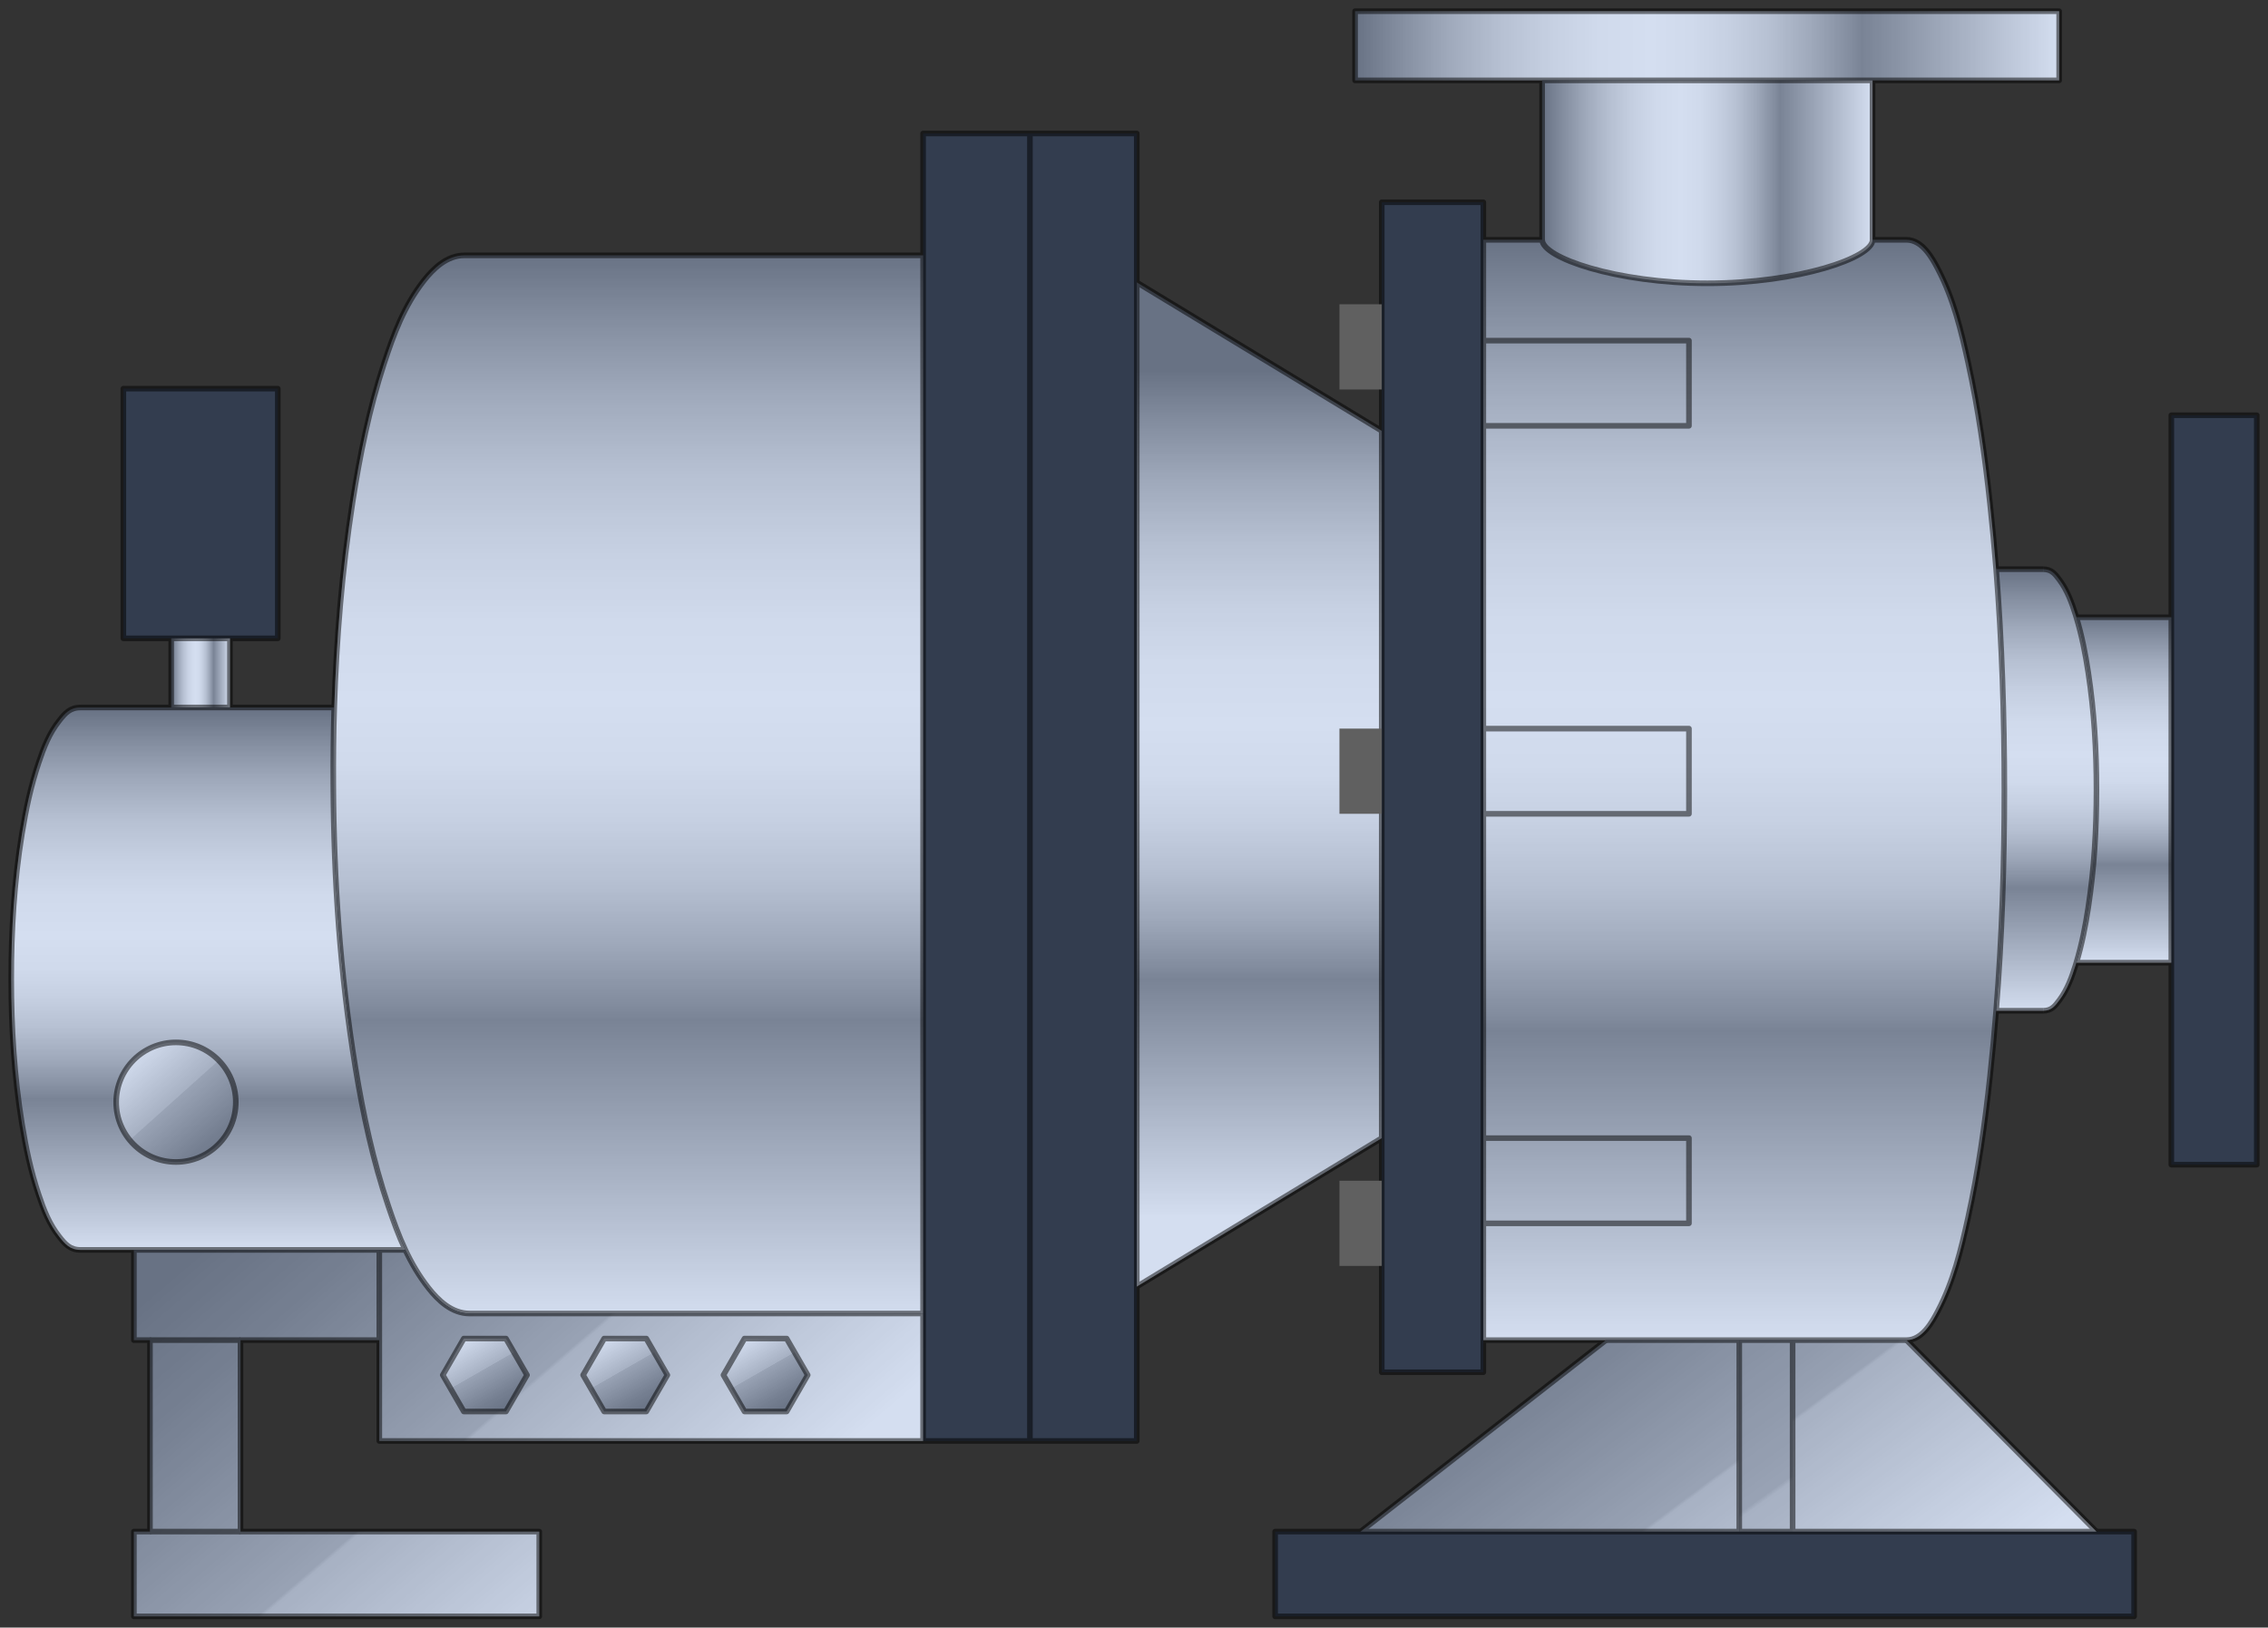<?xml version="1.0" encoding="utf-8"?>
<!-- Generator: Adobe Illustrator 15.1.0, SVG Export Plug-In . SVG Version: 6.00 Build 0)  -->
<!DOCTYPE svg PUBLIC "-//W3C//DTD SVG 1.1//EN" "http://www.w3.org/Graphics/SVG/1.1/DTD/svg11.dtd">
<svg version="1.1" id="Layer_1" xmlns="http://www.w3.org/2000/svg" preserveAspectRatio="none"  xmlns:xlink="http://www.w3.org/1999/xlink" x="0px" y="0px"
	   viewBox="0 0 202 145" xmlns:agg="http://www.example.com" xml:space="preserve">
	 
<rect x="0" y="0" width="202" height="145" fill="#333333" stroke="none"/>
	 
<agg:params>
	<agg:param type="C" name="color" description="Color" cssAttributes="fill" classes="color"/>
	<agg:param type="F" name="saturation" description="Saturation" min="0" max="1" cssAttributes="opacity" classes="color"/>
</agg:params>

<style type="text/css" >
   <![CDATA[

	.stroke,.thin,.thick{
		stroke-linecap:butt;
		stroke-linejoin:round;
		stroke: black;
		fill:none;
		opacity:0.5;
	}

	.stroke{stroke-width:0.5;}

	.thin {stroke-width:0.25;}

	.thick {stroke-width:0.75;}
	
	.color {
		fill:#3664BF;
		opacity:0.2;
	}

      ]]>
</style>

<defs>
	<linearGradient id="cyl" gradientUnits="userSpaceOnUse">
		<stop  offset="0" style="stop-color:#757575"/>
		<stop  offset="0.058" style="stop-color:#959595"/>
		<stop  offset="0.132" style="stop-color:#BABABA"/>
		<stop  offset="0.206" style="stop-color:#D7D7D7"/>
		<stop  offset="0.279" style="stop-color:#EBEBEB"/>
		<stop  offset="0.351" style="stop-color:#F8F8F8"/>
		<stop  offset="0.42" style="stop-color:#FCFCFC"/>
		<stop  offset="0.475" style="stop-color:#F8F8F8"/>
		<stop  offset="0.532" style="stop-color:#EBEBEB"/>
		<stop  offset="0.59" style="stop-color:#D7D7D7"/>
		<stop  offset="0.648" style="stop-color:#BABABA"/>
		<stop  offset="0.707" style="stop-color:#959595"/>
		<stop  offset="0.72" style="stop-color:#8B8B8B"/>
		<stop  offset="1" style="stop-color:#FCFCFC"/>
	</linearGradient>
	
	<linearGradient id="cyl_1" xlink:href="#cyl" gradientUnits="userSpaceOnUse" x1="197.194" y1="36.994" x2="197.194" y2="103.883"/>
	<linearGradient id="cyl_2" xlink:href="#cyl" gradientUnits="userSpaceOnUse" x1="189.159" y1="54.679" x2="189.159" y2="85.743"/>	
	<linearGradient id="cyl_3" xlink:href="#cyl" gradientUnits="userSpaceOnUse" x1="182.251" y1="50.708" x2="182.251" y2="90.125"/>	
	<linearGradient id="cyl_4" xlink:href="#cyl" gradientUnits="userSpaceOnUse" x1="120.689" y1="4.08" x2="183.4" y2="4.08"/>
	<linearGradient id="cyl_5" xlink:href="#cyl" gradientUnits="userSpaceOnUse" x1="137.35" y1="14.263" x2="166.779" y2="14.263"/>
	<linearGradient id="cyl_6" xlink:href="#cyl" gradientUnits="userSpaceOnUse" x1="155.314" y1="21.244" x2="155.314" y2="119.267"/>	
	<linearGradient id="cyl_7" xlink:href="#cyl" gradientUnits="userSpaceOnUse" x1="127.589" y1="17.792" x2="127.589" y2="123.524"/>	
	<linearGradient id="cyl_8" xlink:href="#cyl" gradientUnits="userSpaceOnUse" x1="112.155" y1="32.892" x2="112.155" y2="108.398"/>
	<linearGradient id="cyl_9" xlink:href="#cyl" gradientUnits="userSpaceOnUse" x1="91.731" y1="11.752" x2="91.731" y2="129.102"/>
	<linearGradient id="cyl_10" xlink:href="#cyl" gradientUnits="userSpaceOnUse" x1="15.246" y1="59.949" x2="20.482" y2="59.949"/>
	<linearGradient id="cyl_11" xlink:href="#cyl" gradientUnits="userSpaceOnUse" x1="10.987" y1="45.747" x2="24.741" y2="45.747"/>	
	<linearGradient id="cyl_12" xlink:href="#cyl" gradientUnits="userSpaceOnUse" x1="18.55" y1="63.092" x2="18.55" y2="111.415"/>	
	<linearGradient id="cyl_13" xlink:href="#cyl" gradientUnits="userSpaceOnUse" x1="55.95" y1="22.538" x2="55.95" y2="117.453"/>

	<linearGradient id="bolt_1" xlink:href="#cyl" gradientUnits="userSpaceOnUse" x1="141.306" y1="29.809" x2="141.306" y2="38.175"/>
	
	<linearGradient id="flat" gradientUnits="userSpaceOnUse">
		<stop  offset="0" style="stop-color:#757575"/>
		<stop  offset="0.193" style="stop-color:#868686"/>
		<stop  offset="0.558" style="stop-color:#B2B2B2"/>
		<stop  offset="0.564" style="stop-color:#C4C4C4"/>
		<stop  offset="1" style="stop-color:#FCFCFC"/>
	</linearGradient>
	
	<linearGradient id="nut_1" xlink:href="#flat" gradientUnits="userSpaceOnUse" x1="44.999" y1="125.664" x2="41.349" y2="119.29"/>

	<linearGradient id="flat_1" xlink:href="#flat" gradientUnits="userSpaceOnUse" x1="128.016" y1="109.401" x2="157.609" y2="147.717"/>
	<linearGradient id="flat_2" xlink:href="#flat" gradientUnits="userSpaceOnUse" x1="128.816" y1="115.483" x2="157.813" y2="154.555"/>
	<linearGradient id="flat_3" xlink:href="#flat" gradientUnits="userSpaceOnUse" x1="138.017" y1="101.043" x2="176.963" y2="155.368"/>
	<linearGradient id="flat_4" xlink:href="#flat" gradientUnits="userSpaceOnUse" x1="147.397" y1="101.693" x2="176.396" y2="140.767"/>
	<linearGradient id="flat_5" xlink:href="#flat" gradientUnits="userSpaceOnUse" x1="35.15" y1="95.989" x2="68.375" y2="134.823"/>
	<linearGradient id="flat_6" xlink:href="#flat" gradientUnits="userSpaceOnUse" x1="12.398" y1="115.454" x2="45.621" y2="154.286"/>
	
	<linearGradient id="button_1" xlink:href="#flat" gradientUnits="userSpaceOnUse" x1="7.082" y1="89.918" x2="24.556" y2="106.745"/>
	<linearGradient id="button_2" xlink:href="#flat" gradientUnits="userSpaceOnUse" x1="20.24" y1="103.285" x2="11.826" y2="93.9"/>
	
	<polygon id="font-nut" points="46.938,122.499 45.062,119.25 41.31,119.25 39.435,122.499 41.31,125.747 45.062,125.747 "/>
	<rect id="bolt" x="132.186" y="30.344"  />
	
	
</defs>	
	 
<g id="cylParts">
	<rect x="193.389" y="36.994" fill="url(#cyl_1)"  />
	<path fill="url(#cyl_2)" d="M193.389,54.992v30.772h-8.46c0.485-1.611,0.809-3.249,1.061-4.918
		c0.531-3.481,0.732-6.95,0.732-10.471c0-3.514-0.201-6.983-0.732-10.464c-0.251-1.67-0.575-3.307-1.061-4.918H193.389z"/>
	<path fill="url(#cyl_3)" d="M185.989,59.91c0.531,3.481,0.732,6.95,0.732,10.464c0,3.521-0.201,6.989-0.732,10.471
		c-0.251,1.67-0.575,3.307-1.061,4.918c-0.02,0.071-0.045,0.142-0.064,0.213c-0.35,1.1-0.719,2.149-1.425,3.1
		c-0.395,0.531-0.705,0.971-1.469,0.971h-4.188c0.519-6.549,0.732-13.092,0.732-19.673c0-6.575-0.214-13.124-0.732-19.667h4.188
		c0.764,0,1.074,0.44,1.469,0.964c0.706,0.958,1.075,2.006,1.425,3.106c0.019,0.071,0.044,0.143,0.064,0.214
		C185.414,56.603,185.738,58.24,185.989,59.91z"/>
		
	<polygon fill="url(#cyl_4)" points="183.4,1 183.4,7.161 120.689,7.161 120.689,1 	"/>
	
	<path fill="url(#cyl_6)" d="M177.782,50.708c0.519,6.543,0.732,13.092,0.732,19.667c0,6.581-0.214,13.124-0.732,19.673
		c-0.155,1.941-0.336,3.876-0.543,5.818c-0.453,4.239-1.042,8.439-1.954,12.607c-0.635,2.873-1.295,5.668-2.687,8.322
		c-0.498,0.952-1.384,2.595-2.796,2.595c-3.378,0-34.045,0-37.688,0V21.366c1.747,0,36.68,0,37.688,0
		c1.412,0,2.298,1.644,2.796,2.595c1.392,2.66,2.052,5.449,2.687,8.329c0.913,4.167,1.501,8.361,1.954,12.6
		C177.446,46.831,177.627,48.766,177.782,50.708z"/>
	<rect x="123.065" y="18.02" fill="url(#cyl_7)"  />
	<polygon fill="url(#cyl_8)" points="123.065,38.386 123.065,101.393 101.246,114.621 101.246,25.158 	"/>
	<rect x="82.217" y="11.891" fill="url(#cyl_9)"  />
	<path fill="url(#cyl_10)" d="M20.482,56.868v6.161c-1.748,0-3.488,0-5.236,0v-6.161H20.482z"/>
	<rect x="10.987" y="34.626" fill="url(#cyl_11)"  />
	<path fill="url(#cyl_12)" d="M34.585,107.437c0.453,1.346,0.926,2.66,1.515,3.915c-0.771,0-27.34,0-28.919,0
		c-0.945,0-1.385-0.518-1.896-1.165c-0.906-1.139-1.392-2.407-1.838-3.747c-0.699-2.064-1.139-4.167-1.488-6.31
		C1.259,95.827,1,91.542,1,87.194c0-4.349,0.259-8.64,0.958-12.937c0.35-2.148,0.79-4.252,1.488-6.316
		c0.447-1.34,0.932-2.608,1.838-3.747c0.511-0.647,0.952-1.165,1.896-1.165c2.686,0,19.495,0,22.589,0
		c-0.071,2.291-0.097,4.595-0.084,6.905c0.045,8.464,0.595,16.819,1.974,25.193C32.353,99.309,33.22,103.405,34.585,107.437z"/>
	<path fill="url(#cyl_13)" d="M36.1,111.352c-0.589-1.255-1.062-2.569-1.515-3.915c-1.366-4.031-2.233-8.128-2.925-12.309
		c-1.379-8.374-1.929-16.729-1.974-25.193c-0.013-2.311,0.013-4.615,0.084-6.905c0.194-6.128,0.693-12.218,1.638-18.314
		c0.647-4.181,1.476-8.283,2.796-12.322c0.861-2.627,1.773-5.112,3.515-7.352c0.854-1.094,2.071-2.297,3.657-2.291
		c13.612,0,27.23,0,40.842,0v94.27c-13.462,0-26.926,0-40.382,0c-1.599,0-2.809-1.177-3.669-2.271
		C37.317,113.668,36.657,112.536,36.1,111.352z"/>
		
	<path fill="url(#cyl_5)" d="M137.35,7.161v14.205c0,1.585,6.588,3.871,14.715,3.871s14.715-2.286,14.715-3.871V7.161
	H137.35z"/>
</g>

<g id="button">
	<rect x="7.473" y="89.993" fill="url(#button_1)"  />
	<circle fill="url(#button_2)" cx="15.674" cy="98.192" r="5.327"/>
</g>

<g id="bolts">
	<use xlink:href="#bolt" fill="url(#bolt_1)"/>
	<use xlink:href="#bolt" fill="url(#bolt_1)" transform="translate(0 34.566)"/>
	<use xlink:href="#bolt" fill="url(#bolt_1)" transform="translate(0 71.049)"/>
</g>

<g id="planar">
	<rect x="113.57" y="136.448" fill="url(#flat_1)"  />
	<path fill="url(#flat_2)" d="M154.909,119.389v17.059h-33.728l21.857-17.059C146.993,119.389,150.955,119.389,154.909,119.389z"
		/>
	<path fill="url(#flat_3)" d="M159.66,119.389v17.059h-4.751v-17.059C156.495,119.389,158.074,119.389,159.66,119.389z"/>
	<path fill="url(#flat_4)" d="M169.802,119.389l16.919,17.059H159.66v-17.059C163.039,119.389,166.424,119.389,169.802,119.389z"
		/>
	<path fill="url(#flat_5)" d="M82.217,117.021v11.352H33.783v-8.983v-8.038c0.77,0,1.546,0,2.317,0
		c0.557,1.185,1.217,2.317,2.065,3.398c0.861,1.094,2.07,2.271,3.669,2.271C55.291,117.021,68.754,117.021,82.217,117.021z"/>
	<path fill="url(#flat_6)" d="M21.42,136.448v-17.059h12.363v-8.038c-7.288,0-14.576,0-21.858,0v8.038h1.431v17.059h-1.431V144
		h36.104v-7.552H21.42z"/>
</g>

<use xlink:href="#font-nut" fill="url(#nut_1)"/>
<use xlink:href="#font-nut" fill="url(#nut_1)" transform="translate(12.5 0)"/>
<use xlink:href="#font-nut" fill="url(#nut_1)" transform="translate(25 0)"/>

<path id="boundary" class="color" d="M193.389,36.994v17.998h-8.46c-0.02-0.071-0.045-0.143-0.064-0.214
	c-0.35-1.1-0.719-2.148-1.425-3.106c-0.395-0.524-0.705-0.964-1.469-0.964h-4.188c-0.155-1.941-0.336-3.876-0.543-5.818
	c-0.453-4.239-1.042-8.433-1.954-12.6c-0.635-2.88-1.295-5.669-2.687-8.329c-0.498-0.952-1.384-2.595-2.796-2.595
	c-0.168,0-1.288,0-3.022,0V7.161H183.4V1h-62.711v6.161h16.66v14.205c-2.87,0-4.853,0-5.236,0V18.02h-9.048v20.366l-21.819-13.228
	V11.891H82.217V22.75c-13.612,0-27.23,0-40.842,0c-1.585-0.006-2.803,1.197-3.657,2.291c-1.741,2.239-2.654,4.724-3.515,7.352
	c-1.32,4.039-2.148,8.141-2.796,12.322c-0.945,6.096-1.443,12.186-1.638,18.314c-1.32,0-5.137,0-9.288,0v-6.161h4.259V34.626H10.987
	v22.242h4.259v6.161c-3.746,0-7.005,0-8.064,0c-0.945,0-1.385,0.518-1.896,1.165c-0.906,1.139-1.392,2.407-1.838,3.747
	c-0.699,2.064-1.139,4.167-1.488,6.316C1.259,78.554,1,82.845,1,87.194c0,4.349,0.259,8.633,0.958,12.937
	c0.35,2.142,0.79,4.246,1.488,6.31c0.447,1.34,0.932,2.608,1.838,3.747c0.511,0.647,0.952,1.165,1.896,1.165
	c0.378,0,2.198,0,4.744,0v8.038h1.431v17.059h-1.431V144h36.104v-7.552H21.42v-17.059h12.363v8.983h48.434h19.029v-13.752
	l21.819-13.228v20.857h9.048v-2.86c1.236,0,5.587,0,10.925,0l-21.857,17.059h-7.611V144h76.504v-7.552h-3.353l-16.919-17.059
	c1.412,0,2.298-1.643,2.796-2.595c1.392-2.653,2.052-5.449,2.687-8.322c0.913-4.168,1.501-8.368,1.954-12.607
	c0.208-1.941,0.388-3.876,0.543-5.818h4.188c0.764,0,1.074-0.44,1.469-0.971c0.706-0.951,1.075-2,1.425-3.1
	c0.019-0.071,0.044-0.142,0.064-0.213h8.46v17.997H201V36.994H193.389z"/>

<g id="lines" class="stroke">

	<use xlink:href="#font-nut"/>
	<use xlink:href="#font-nut" transform="translate(12.5 0)"/>
	<use xlink:href="#font-nut" transform="translate(25 0)"/>

	<path d="M82.217,22.75
		c-13.612,0-27.23,0-40.842,0c-1.585-0.006-2.803,1.197-3.657,2.291c-1.741,2.239-2.654,4.724-3.515,7.352
		c-1.32,4.039-2.148,8.141-2.796,12.322c-0.945,6.096-1.443,12.186-1.638,18.314c-0.071,2.291-0.097,4.595-0.084,6.905
		c0.045,8.464,0.595,16.819,1.974,25.193c0.692,4.181,1.56,8.278,2.925,12.309c0.453,1.346,0.926,2.66,1.515,3.915
		c0.557,1.185,1.217,2.317,2.065,3.398c0.861,1.094,2.07,2.271,3.669,2.271c13.456,0,26.919,0,40.382,0"/>
	<path d="M132.11,119.39h0.008c3.643,0,7.281,0,10.924,0c3.955,0,7.917,0,11.871,0c1.586,0,3.166,0,4.751,0c3.379,0,6.765,0,10.142,0
		c1.412,0,2.299-1.643,2.797-2.595c1.392-2.653,2.052-5.449,2.687-8.322c0.913-4.168,1.501-8.368,1.954-12.607
		c0.207-1.941,0.389-3.876,0.543-5.818c0.52-6.549,0.732-13.092,0.732-19.673c0-6.575-0.213-13.124-0.732-19.667
		c-0.154-1.941-0.336-3.876-0.543-5.818c-0.453-4.239-1.041-8.433-1.954-12.6c-0.635-2.88-1.295-5.669-2.687-8.329
		c-0.498-0.952-1.385-2.595-2.797-2.595c-1.008,0-2.012,0-3.021,0c0,1.585-6.588,3.871-14.715,3.871s-14.715-2.286-14.715-3.871
		c-1.749,0-3.49,0-5.236,0h-0.008"/>
	<path d="M36.139,111.352
		c-0.012,0-0.025,0-0.039,0c-0.771,0-1.547,0-2.317,0c-7.288,0-14.576,0-21.858,0c-1.579,0-3.165,0-4.744,0
		c-0.945,0-1.385-0.518-1.896-1.165c-0.906-1.139-1.392-2.407-1.838-3.747c-0.699-2.064-1.139-4.167-1.488-6.31
		C1.259,95.827,1,91.542,1,87.194c0-4.349,0.259-8.64,0.958-12.937c0.35-2.148,0.79-4.252,1.488-6.316
		c0.447-1.34,0.932-2.608,1.838-3.747c0.511-0.647,0.952-1.165,1.896-1.165c2.686,0,5.378,0,8.064,0c1.748,0,3.489,0,5.236,0
		c3.094,0,6.194,0,9.288,0c0.007,0,0.007,0,0.013,0"/>
	
	<line x1="13.356" y1="136.448" x2="21.42" y2="136.448"/>
	<line x1="13.356" y1="119.389" x2="21.42" y2="119.389"/>
	<line x1="101.246" y1="25.158" x2="123.065" y2="38.386"/>
	<line x1="101.246" y1="114.621" x2="123.065" y2="101.393"/>
	<polygon points="166.779,7.161 183.4,7.161 183.4,1 120.689,1 120.689,7.161 137.35,7.161 	"/>
	<line x1="137.35" y1="7.161" x2="137.35" y2="21.366"/>
	<line x1="166.779" y1="7.161" x2="166.779" y2="21.366"/>
	<polygon points="193.389,85.764 193.389,103.76 201,103.76 201,36.994 193.389,36.994 193.389,54.992 	"/>
	<path d="M181.971,90.048
		c0.764,0,1.074-0.44,1.469-0.971c0.706-0.951,1.075-2,1.425-3.1c0.019-0.071,0.044-0.142,0.064-0.213
		c0.485-1.611,0.809-3.249,1.061-4.918c0.531-3.481,0.732-6.95,0.732-10.471c0-3.514-0.201-6.983-0.732-10.464
		c-0.251-1.67-0.575-3.307-1.061-4.918c-0.02-0.071-0.045-0.143-0.064-0.214c-0.35-1.1-0.719-2.148-1.425-3.106
		c-0.395-0.524-0.705-0.964-1.469-0.964"/>
	<line x1="181.971" y1="50.708" x2="177.782" y2="50.708"/>
	<polygon points="82.217,128.373 91.731,128.373 101.246,128.373 101.246,114.621 101.246,25.158 101.246,11.891 91.731,11.891 82.217,11.891 
		82.217,22.75 82.217,117.021 	"/>
	<line x1="181.971" y1="90.048" x2="177.782" y2="90.048"/>
	<line x1="193.389" y1="54.992" x2="184.929" y2="54.992"/>
	<line x1="193.389" y1="85.764" x2="184.929" y2="85.764"/>
	<polygon points="121.181,136.448 113.57,136.448 113.57,144 190.074,144 190.074,136.448 186.721,136.448 159.66,136.448 154.909,136.448 	"/>
	
	<line x1="154.909" y1="119.389" x2="154.909" y2="136.448"/>
	<line x1="159.66" y1="119.389" x2="159.66" y2="136.448"/>
	<line x1="143.038" y1="119.389" x2="121.181" y2="136.448"/>
	<line x1="169.802" y1="119.389" x2="186.721" y2="136.448"/>
	<polygon points="20.482,56.868 24.741,56.868 24.741,34.626 10.987,34.626 10.987,56.868 15.246,56.868 	"/>
	<line x1="15.246" y1="56.868" x2="15.246" y2="63.029"/>
	<line x1="20.482" y1="56.868" x2="20.482" y2="63.029"/>
	<polyline points="11.925,111.352 11.925,119.389 13.356,119.389 13.356,136.448 11.925,136.448 11.925,144 48.029,144 48.029,136.448 21.42,136.448 
		21.42,119.389 33.783,119.389 	"/>
	<polyline points="33.783,111.352 33.783,119.389 33.783,128.373 82.217,128.373 	"/>
	<line x1="91.731" y1="11.891" x2="91.731" y2="128.373"/>
	<polygon points="123.065,101.393 123.065,122.25 132.113,122.25 132.113,119.389 132.113,21.366 132.113,18.02 123.065,18.02 123.065,38.386 	"/>
	<rect x="7.473" y="89.993"  />
	<circle cx="15.674" cy="98.192" r="5.327"/>
	
	<polyline points="132.186,30.344 150.427,30.344 150.427,37.935 132.186,37.935 	"/>
	<polyline points="132.186,64.91 150.427,64.91 150.427,72.5 132.186,72.5 	"/>
	<polyline points="132.186,101.393 150.427,101.393 150.427,108.984 132.186,108.984 	"/>
</g>

<g id="nuts" fill="#606060">
	<polyline points="123.065,27.108 119.298,27.108 119.298,34.699 123.065,34.699 	"/>
	<polyline points="123.065,64.91 119.298,64.91 119.298,72.5 123.065,72.5 	"/>
	<polyline points="123.065,105.188 119.298,105.188 119.298,112.779 123.065,112.779 	"/>
	
	<rect x="78.445" y="12.527"  />
	<rect x="78.445" y="25.229"  />
	<rect x="78.445" y="44.047"  />
	<rect x="78.445" y="66.094"  />
	<rect x="78.445" y="88.629"  />
	<rect x="78.445" y="107.557"  />
	<rect x="78.445" y="120.147"  />
</g>
</svg>

